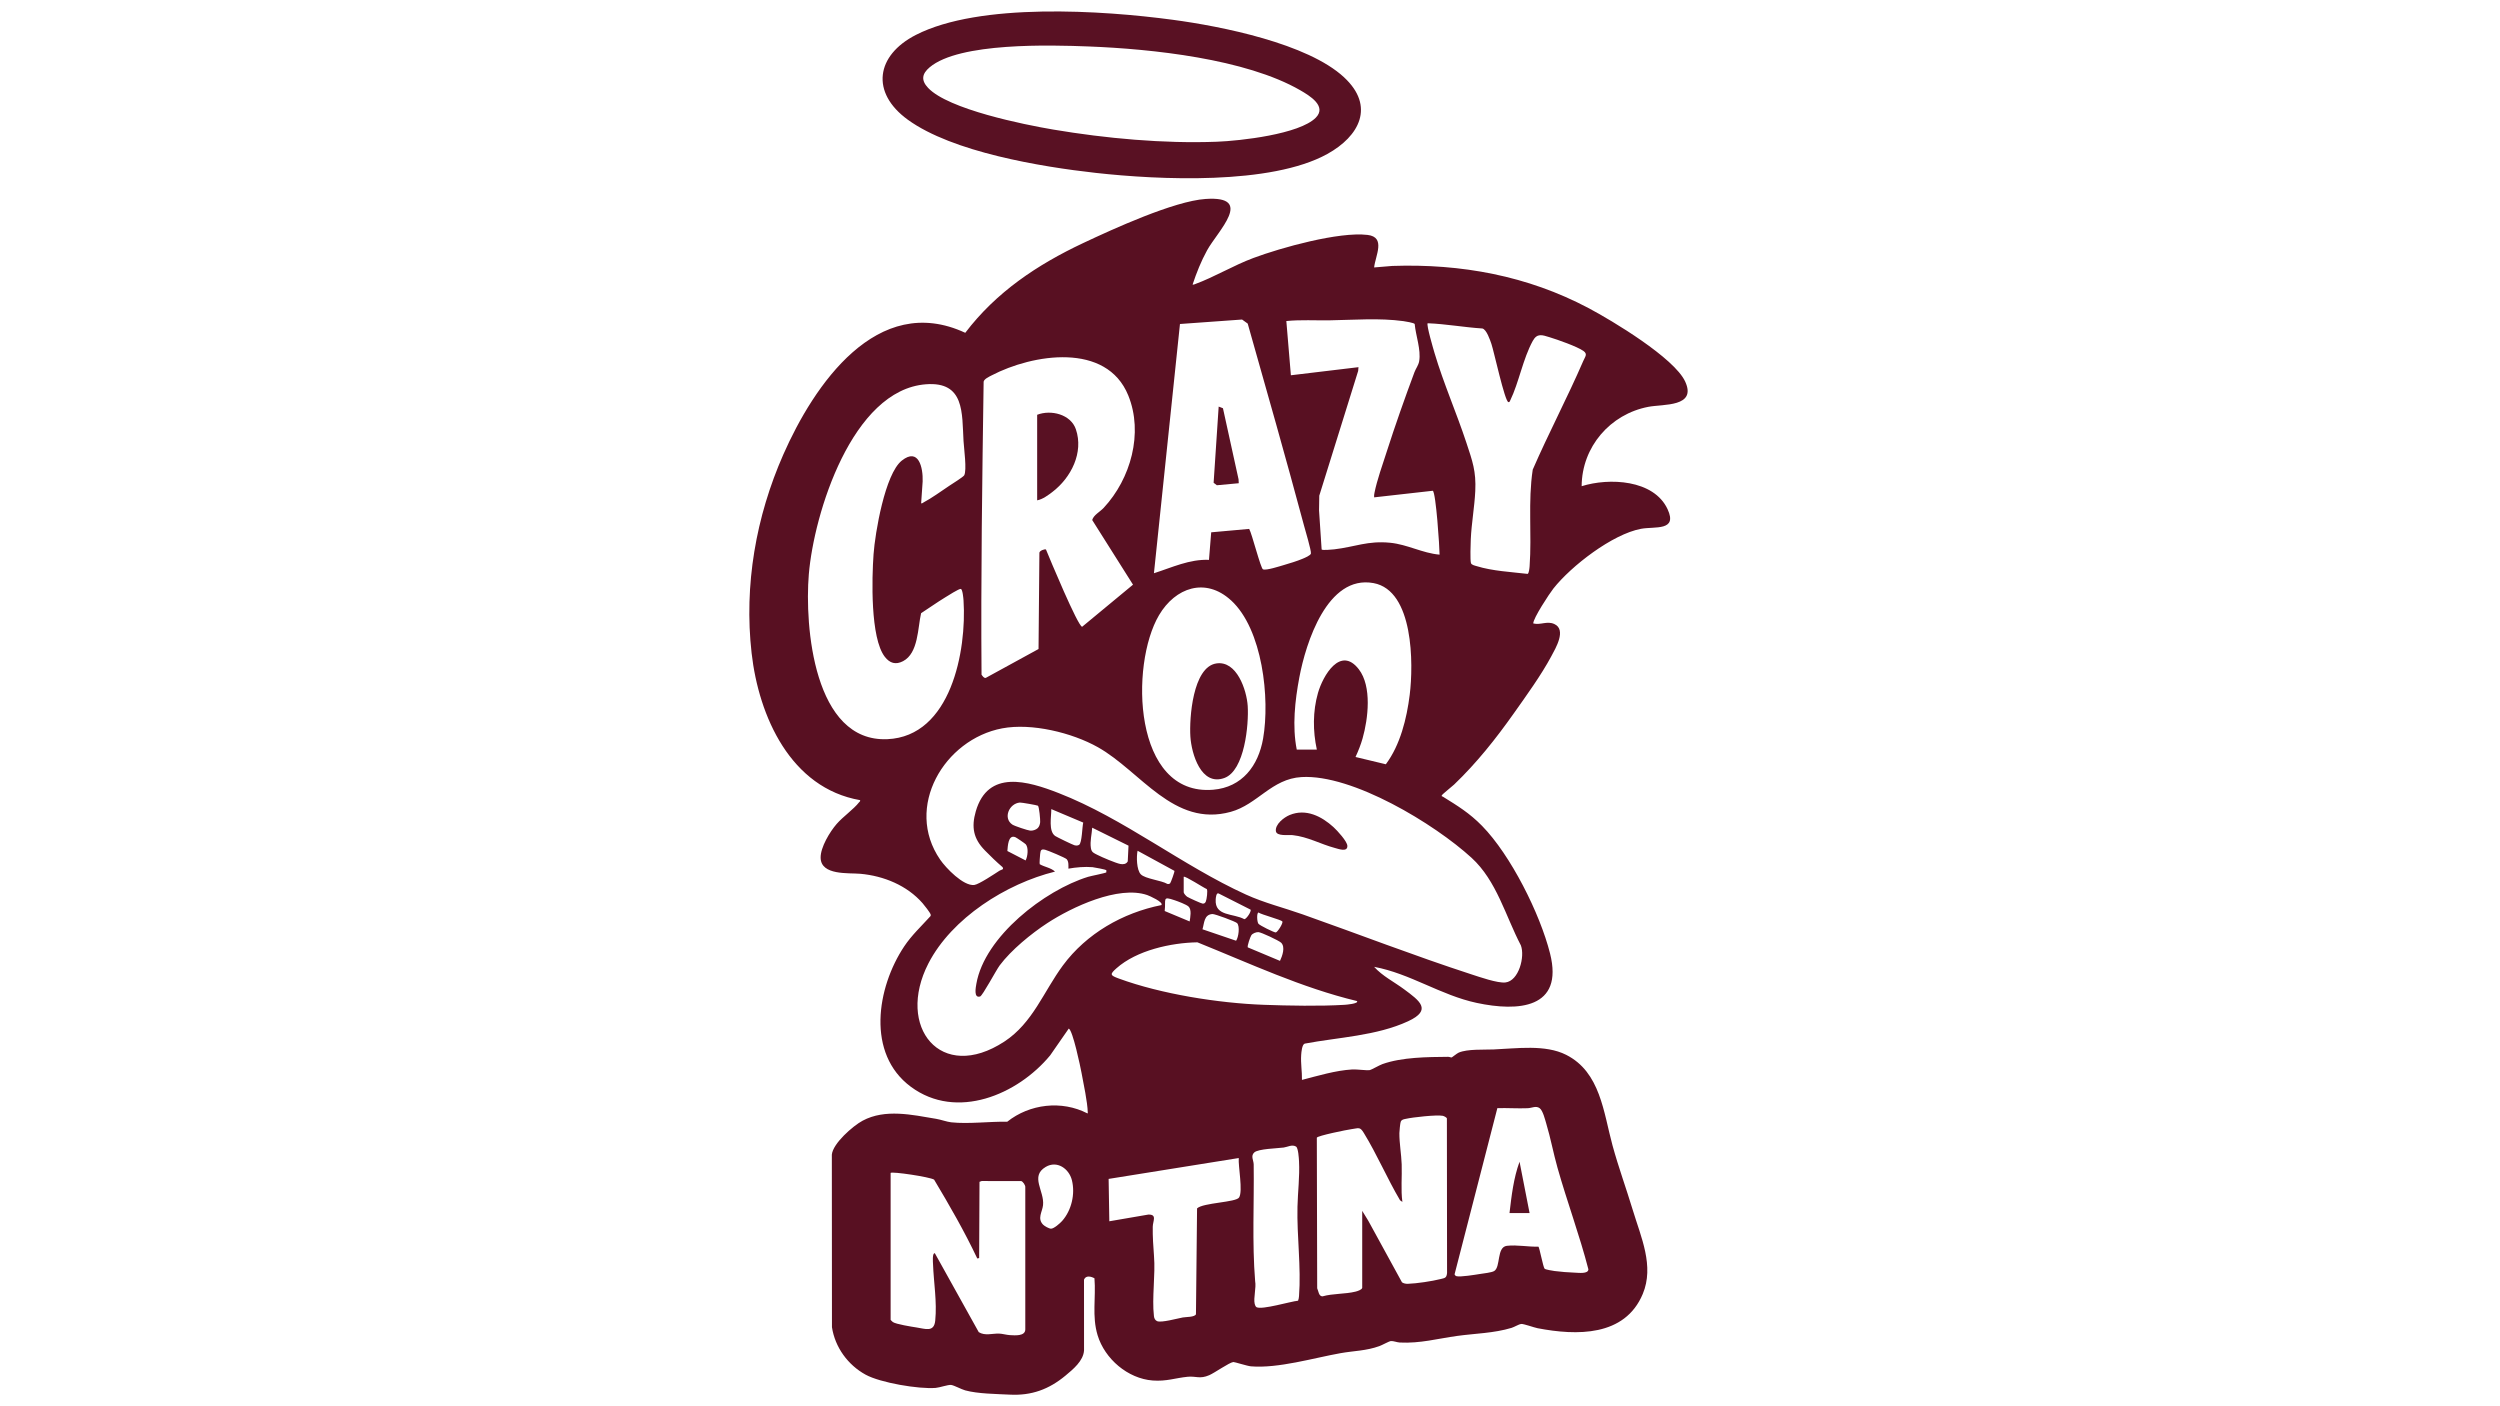 <?xml version="1.0" encoding="UTF-8"?>
<svg id="Layer_1" xmlns="http://www.w3.org/2000/svg" version="1.1" viewBox="0 0 1920 1080">
  <!-- Generator: Adobe Illustrator 29.5.1, SVG Export Plug-In . SVG Version: 2.1.0 Build 141)  -->
  <defs>
    <style>
      .st0 {
        fill: #591123;
      }

      .st1 {
        fill: #581022;
      }
    </style>
  </defs>
  <path class="st1" d="M915.94,218.55c.83.17,1.4-.18,2.12-.45,14.45-5.3,29.42-14.33,44.58-19.98,21.31-7.94,65.7-20.33,87.67-17.7,14.22,1.7,5.95,16.01,5.02,24.98l13.97-1.16c52.91-1.81,103.78,7.56,150.56,32.3,18.31,9.68,65.98,38.34,74.35,56.48,9.11,19.73-16.77,17.23-28.21,19.41-29.42,5.61-51.14,30.83-51.29,60.97,20.95-6.6,55.41-5.19,66,17.69,7.88,17.02-9.86,13.05-20.43,15.04-21.96,4.12-53.53,28.48-67.27,45.86-3.01,3.8-15.7,23.08-15.45,26.83,5.78,1.37,10.51-2.13,16.15.43,9.57,4.34.99,18.61-2.33,24.82-7.74,14.43-19.22,30.31-28.77,43.79-13.91,19.65-28.47,38.02-45.87,54.7-1.58,1.52-8.92,7.26-9.43,8.26-.46.9.44.79.73.97,11.47,7.11,20.5,12.62,30.14,22.44,22.06,22.48,44.55,67.47,52.25,98,10.75,42.59-24.66,44.76-56.28,38.01-27.75-5.93-51-22.51-78.83-27.71,6.46,7.16,15.37,11.55,23.03,17.24,11.72,8.69,21.93,15.83,3.06,24.56-24.19,11.2-53.45,12.29-79.38,17.17-2.11.7-2.57,6.53-2.72,8.71-.45,6.41.73,12.78.6,19.16,12.29-3.16,25.82-7.28,38.53-8.02,3.95-.23,10.51.89,13.61.48.99-.13,7.42-3.81,9.68-4.61,15.01-5.34,34.58-5.43,50.45-5.58.94,0,2.13.59,2.77.47.32-.06,3.9-3.09,5.36-3.71,6.74-2.86,19.12-2.11,26.72-2.42,17.73-.71,39.67-4.01,55.79,4.14,26.31,13.3,28.69,44.27,35.58,69.54,4.56,16.7,10.54,33.03,15.55,49.59,6.36,21,16.64,43.09,7.69,64.51-13.74,32.89-50.87,32.06-80.78,26.31-2.89-.56-10.67-3.47-12.67-3.27-1.55.16-5.3,2.4-7.32,3.01-13.61,4.12-27.87,4.27-41.8,6.19-15.09,2.09-28.3,5.84-44.05,5.07-2.04-.1-4.93-1.3-6.81-1.13-1.47.14-6.64,3.08-8.77,3.85-10.28,3.73-19.55,3.6-29.96,5.46-20.66,3.69-47.86,11.82-68.71,10.11-2.87-.24-12.79-3.44-13.58-3.33-3.3.49-14.27,8.29-18.49,10.12-7.28,3.16-10.16.6-16.5,1.21-9.54.92-16.3,3.67-26.87,2.88-19.16-1.42-36.86-16.59-42.37-34.75-4.46-14.68-1.2-28.89-2.42-43.76-2.67-1.45-6.61-2.46-8.03,1.06l.03,54.31c-.5,8.08-8.4,14.52-14.29,19.41-12.59,10.46-25.97,15.43-42.59,14.59-10.39-.53-24.72-.62-34.41-3.29-3.01-.83-8.52-3.87-10.74-4.15-2.41-.31-8.73,2.01-11.95,2.27-12.92,1.02-42.38-3.92-53.79-10.18-13.6-7.46-23.47-21-25.83-36.45l-.09-132.52c.77-8.61,16.2-22.09,23.63-26.07,17.36-9.29,37.99-4.54,56.47-1.44,3.72.62,8.22,2.31,11.6,2.68,13.19,1.43,29.58-.73,42.99-.44,17.25-13.73,41.81-16.6,61.56-6.43.43.14.31-.43.29-.86-.22-7.84-3.22-21.91-4.75-30.11-.87-4.66-6.72-32.79-9.84-34.16l-14.27,20.57c-25,30.26-71.87,50.14-106.97,24.16-34.41-25.46-26.16-76.25-5.18-107.77,5.72-8.6,13.29-15.66,20.19-23.27.31-.41.3-.8.18-1.27-.36-1.45-4.95-7.25-6.22-8.7-11.93-13.66-29.87-20.96-47.69-22.58-9.1-.82-30.32,1.4-30.6-12.28-.16-8.09,7.1-20,12.32-26.01,4.78-5.51,13.13-11.37,17.15-16.56.44-.57,1.1-.73.85-1.71-53.34-9.29-77.83-64.27-83.33-112.93-5.91-52.24,3.34-104.81,24.39-152.59,23.39-53.09,71.94-124.98,139.7-93.4,23.74-31.27,55.31-52.32,90.5-68.9,23.06-10.87,69.82-32.25,94.07-33.9,37.83-2.57,9.23,24.75,1.15,39.44-4.58,8.32-8.15,17.28-11.13,26.29ZM930.21,408.82l29.16-2.62c2.09,3.48,8.85,30.48,10.64,31.1,2.6.9,12.72-2.39,15.91-3.32,4.45-1.3,10.35-3.09,14.55-4.88,1.59-.67,6.06-2.52,6.32-4,.37-2.12-4.4-18.08-5.33-21.54-13.88-51.77-28.64-103.61-43.22-155.04l-4.33-3.12-47.7,3.43-19.99,191.42c13.82-4.41,27.36-10.91,42.27-10.28l1.71-21.15ZM1055.33,381.97c-.13-1.18.03-2.29.26-3.45,1.91-9.73,6.34-22.04,9.44-31.7,6.47-20.19,13.87-41.13,21.28-60.99,1.07-2.85,3.07-5.28,3.61-8.39,1.53-8.84-2.65-19.72-3.44-28.62-.58-.9-7.2-1.99-8.66-2.19-18.55-2.53-37.88-.92-56.46-.62-11.15.18-22.37-.56-33.45.55l3.49,41.65,51.92-6.22-.25,2.88-29.87,95.83-.17,11.3,1.99,30.01c.54.77,8.17.07,9.67-.11,15.75-1.83,25.74-6.76,42.91-5.06,13.4,1.32,24.77,7.98,38,9.14-.01-5.74-2.76-47.49-5.21-49.07l-45.06,5.07ZM1096.45,248.26c-1.13,1.14,4.44,20.04,5.31,22.98,6.93,23.29,16.79,45.67,24.41,68.73,4.66,14.1,7.57,21.91,6.84,37.14-.59,12.36-2.91,24.76-3.45,37.12-.14,3.29-.56,15.88.13,18.2.45,1.5,3.07,1.96,4.47,2.39,12.01,3.73,26.55,4.46,39.05,5.93,1.05-.36,1.43-4.59,1.53-5.9,1.78-24.5-1.34-49.68,2.4-74.17,12.22-28.11,26.65-55.34,38.81-83.46,1.47-3.41,3.54-5.29.09-7.72-4.87-3.41-19.88-8.67-26.03-10.54-5.6-1.7-9.48-3.29-12.86,2.88-7.53,13.75-10.64,31.96-17.25,45.6-.3.63-.53,1.61-1.46,1.39-2.8-.66-11.09-39.02-13.03-44.69-1-2.92-3.78-11.26-6.99-11.87-14.04-.89-27.95-3.49-41.98-4.01ZM803.32,422.04c2.75,6.77,24.5,59.03,27.77,59.32l39.06-32.33-31.34-49.66c1.13-3.9,5.83-6.13,8.87-9.39,20.71-22.26,30.59-57.35,18.83-86.28-16.71-41.12-73.38-31.85-105.02-15.36-1.78.93-5.67,2.7-6.06,4.79-1.08,75-2.19,149.95-1.61,225,.74,1.06,1.93,2.91,3.31,2.46l40.47-22.15.66-73.91c.03-1.51,4.08-3.12,5.07-2.49ZM707.43,386.54c.88.21,1.24-.35,1.88-.69,5.94-3.1,13.97-8.91,19.78-12.79,1.96-1.31,10.68-6.74,11.41-8.01,2.17-3.8-.2-20.97-.5-26.23-1.25-21.67.95-45.95-28.85-43.7-56.74,4.28-86.11,99.31-89.98,145.99-3.29,39.73,3.76,129.02,60.29,126.58,48.94-2.1,61.04-68.02,58.53-106.58-.1-1.54-.68-8.41-2.06-8.83-1.21-.37-10.36,5.48-12.16,6.59-6.24,3.81-12.23,8.1-18.36,12.06-2.64,11.23-2.02,30.69-13.86,36.85-5.67,2.95-10.17,1.59-14-3.34-11.23-14.47-9.97-60.49-8.66-78.75,1.17-16.31,8.76-61.71,21.72-71.97s16.36,5.5,15.99,15.99l-1.16,16.83ZM995.91,575.67h15.42c-3.09-14.2-3.15-29.38.86-43.43,3.8-13.31,17.25-36.54,31.37-18.24,10.18,13.19,7.18,38.01,2.9,53.09-1.36,4.81-3.32,9.75-5.43,14.28l23.29,5.59c11.06-14.79,16.08-35.16,18.34-53.37,2.91-23.47,3.14-80.05-27.78-85.77-35.53-6.58-52.02,46.05-56.99,72.41-3.36,17.83-5.53,37.57-1.99,55.44ZM945.42,461.06c-19.62-17.94-42.78-9.82-55.29,11.38-22.48,38.09-20.01,139.15,41.51,134.08,22.33-1.84,34.78-18.44,38.42-39.29,5.35-30.66-.35-83.98-24.63-106.18ZM756.33,653.04c-8.68-8.85-10.47-17.71-6.92-29.95,9.35-32.3,39.88-23.28,63.69-13.99,50.16,19.57,94.77,55.62,143.76,77.91,14.29,6.5,28.91,10.05,43.6,15.24,43.15,15.25,85.85,31.82,129.4,45.99,6.22,2.02,20.33,6.97,26.31,6.29,10.36-1.19,15.1-19.94,11.87-28.47-11.78-22.53-18.59-49.63-37.87-67.26-28.44-26.01-91.42-64.28-130.57-62.02-23.02,1.33-33.84,21.06-54.41,26.72-43.86,12.05-69.07-31.12-101.99-49.64-19.9-11.19-50.98-18.75-73.53-14.49-44.47,8.4-75.34,60.55-47.63,100.82,4.39,6.39,17.8,20.42,26.17,19.47,3.53-.4,15.7-8.58,19.38-10.95,1.48-.96,3.62-.67,2.37-2.76-4.74-4.04-9.27-8.46-13.63-12.9ZM796.92,636.05c1.2-1.15,1.8-3.02,1.93-4.64.15-1.75-.76-11.94-1.72-12.62-.57-.41-12.7-2.53-13.85-2.43-8.26.66-13.15,12.01-5.78,16.93,1.67,1.11,11.7,4.44,13.68,4.64,1.84.18,4.4-.6,5.74-1.88ZM831.92,631.73l-24.52-10.34c.07,5.71-2.35,17.01,3.03,20.68,1.25.85,13.41,6.73,14.67,7.06s2.53.42,3.63-.28c2.29-1.46,2.37-14.08,3.2-17.13ZM866.71,649.47l-27.9-13.81c-.31,5.17-1.8,10.36-1.01,15.58.52,3.43,2.22,3.86,4.99,5.3,3.4,1.77,14.14,6.34,17.57,6.99,2.19.42,4.58.19,5.75-1.98l.59-12.09ZM787.79,648.42c-.51-.6-7.15-5.13-7.99-5.46-5.67-2.3-5.8,7.25-6.14,10.62l14.01,7.24c1.6-2.92,2.38-9.73.12-12.39ZM819.21,659.85c-.98-1.08-14.5-6.75-16.51-7.23-3.25-.77-3.53.47-3.87,3.35-.12,1.07-.62,7.31-.32,7.74,3.66,2.16,8.71,2.74,11.74,5.68-37.31,9.2-79.24,35.62-97.21,70.48-25.17,48.84,9.55,92,58.32,60.05,21.85-14.32,30.12-38.39,44.95-58.46,18.08-24.46,45.91-40.41,75.63-46.35,1.91-2.26-9.21-7.13-10.86-7.7-22.15-7.62-58.02,9.31-76.72,21.53-12.39,8.1-27.76,20.65-36.62,32.51-2.68,3.58-13.11,23.28-15.02,23.85-5.02,1.5-3.37-6.88-2.87-9.74,6.31-36.27,52.39-71.85,85.81-82.16,2.07-.64,13.55-2.87,14.01-3.43.05-.07.05-1.63,0-1.7-.35-.42-9.31-2.18-10.58-2.28-6.06-.49-12.6.09-18.55,1.13.02-2.28.32-5.43-1.32-7.25ZM898.66,678.39c.53-.56,3.63-9.06,3.31-9.57l-28.31-15.44c-.95,4.47-.79,14.72,2.48,18.09,3.38,3.5,15.77,4.62,20.37,7.37.66.23,1.69.03,2.15-.45ZM909.08,673.38v11.71c0,1.14,1.71,2.93,2.67,3.62,1.02.73,11.06,5.29,11.91,5.28,1.36,0,1.86-.45,2.41-1.62.66-1.4,1.64-8.57.73-9.57-2.26-.87-16.78-10.39-17.71-9.42ZM960.42,698.59l-24.47-12.39c-1.86-.94-2.22,3.3-2.3,4.62-.79,13.14,13.52,10.44,22,15.12,1.54-.02,5.63-5.98,4.77-7.35ZM913.65,707.67c.47-3.12,1.69-9.08-.84-11.44-1.72-1.61-8.14-3.98-10.61-4.82-9.88-3.36-6.63-.92-7.72,8.26l19.17,8ZM966.51,700.81c-1.47.28-1.16,7.11-.05,8.61.96,1.3,11.89,6.69,13.29,6.71,1.26.02,5.94-7.26,5.07-8.49s-15.9-5.2-18.31-6.83ZM950.07,708.95c-1.15-1.2-17.08-7.1-18.92-6.98-6.58.44-6.19,6.95-7.65,11.72l25.82,8.79c1.92-2.65,3.03-11.14.75-13.54ZM958.3,727.58l24.74,10.37c1.77-3.73,4.27-10.65.85-13.97-1.67-1.62-15.3-8.05-17.49-8.11-1.72-.05-4.33.93-5.35,2.36-.78,1.09-3.35,8.4-2.75,9.36ZM1042.18,768.81c-42.54-10.22-82.21-28.84-122.57-45.11-20.29.34-46.67,6.14-62.21,19.98-5.24,4.66-4.84,5.37,1.85,7.83,32.47,11.93,76.63,18.92,111.22,20.18,19.12.7,43.39,1.16,62.32,0,.94-.06,10.92-.86,9.4-2.88ZM1186.27,974.38c.69.69,6.27,1.58,7.66,1.77,4.56.61,10.74,1.09,15.33,1.24,3.02.1,10.61,1.19,10.62-2.57-6.8-26.34-16.35-51.87-23.73-78.02-3.15-11.16-5.27-22.72-8.57-33.71-.93-3.1-2.62-10.17-5.13-12.01-2.81-2.06-6.02-.1-9.13.03-7.75.32-15.59-.27-23.35-.05l-32.86,127.61c.25.68.76,1.23,1.46,1.44,2.74.81,14.51-1.11,18.07-1.69,2.64-.43,8.9-1.07,10.88-2.26,5.13-3.07,1.77-18.44,9.77-19.37,7.74-.9,16.45.9,24.23.64.83.72,3.59,15.8,4.75,16.96ZM1046.18,989.08v-59.14l4.67,7.62,25.87,47.26c1.39.93,2.92,1.19,4.56,1.14,6.58-.19,18.55-1.99,24.98-3.62,3.25-.83,4.68-.66,5.08-4.64l-.13-118.8c-.28-.81-2.37-1.8-3.18-1.96-4.62-.92-23.15,1.13-28.27,2.31-1.71.39-3.23.44-4.01,2.27-.4.95-1.02,7.29-1.03,8.69-.06,7.69,1.5,16.25,1.77,23.99.34,9.6-.74,19.37.54,28.88l-1.82-1.31c-9.88-16.75-17.63-35.08-27.78-51.63-3.08-5.02-3.81-3.68-9.44-2.96-3.15.4-26.31,5.06-26.67,6.58l.28,115.64c1.02,2.12,1.12,6.13,4.05,6.21,8.08-2.3,17.45-1.65,25.42-3.65,1.42-.36,4.69-1.33,5.12-2.88ZM996.92,998.94c.45-1.13.63-2.33.73-3.55,1.7-22.15-1.71-46.01-1.19-68.61.27-11.62,1.79-23.14,1.19-34.86-.12-2.33-.56-10.34-2.33-11.38-3.07-1.8-6.37.35-9.47.77-4.86.65-19.45.95-22.54,3.74-3.01,2.71-.52,6.07-.48,9.19.42,29.78-1.29,59.9,1.12,89.68.97,5-1.42,12.99-.34,17.49.19.81.69,2.16,1.46,2.54,4.31,2.13,26-4.44,31.86-5.01ZM951.36,889.37l-99.94,16.03.54,32.54,30.02-5.16c6.85-.12,3.41,4.96,3.33,9.35-.13,7.35.4,15.07.95,22.35,1.22,14.6-1.7,32.06-.04,46.32.19,1.63.85,3.15,2.44,3.84,3.21,1.39,15.54-2.07,19.73-2.83,2.61-.47,9.09-.16,10.1-2.46l.85-81.31c4.59-4.41,29.94-4.57,32.29-8.39,3.04-4.96-.77-23.89-.27-30.28ZM815.72,937.69c7.23-8.14,10.15-20.75,7.5-31.3-2.24-8.91-11.43-15.36-20.13-10.19-12.23,7.27-.85,18.46-2.04,29.39-.56,5.15-4.59,10.19.04,14.94,1.12,1.15,4.5,3.05,6.08,3.1,2.2.07,7.01-4.19,8.55-5.94ZM684,900.8v112.85c0,.12,1.39,1.43,1.74,1.69,2.3,1.65,14.59,3.61,18.13,4.15,6.82,1.03,13.48,3.93,14.39-5.27,1.44-14.42-1.17-29.11-1.7-43.43-.05-1.28-.7-8.8,1.42-8.28l33.7,60.58c4.75,2.98,10.38.98,15.46,1.1,2.63.07,5.84,1.05,8.52,1.19,3.82.21,11.63.92,11.77-4.28v-109.21c.24-1.52-1.85-4.57-3.17-4.83l-30.31-.03-1.69.6-.27,58.57-1.44.31c-9.85-20.83-21.33-40.8-33.16-60.55-3.48-2.12-32.19-6.37-33.39-5.17Z"/>
  <path class="st0" d="M1032.23,59.37c23.97,22.22,11.86,45.25-12.89,58.91-43.31,23.92-129.29,19.91-177.89,14.49-41.99-4.68-109.94-15.93-144.26-40.84-28.75-20.87-24.47-49.42,6.21-65.12,49.01-25.07,143.32-18.86,197.32-11.61,37.46,5.03,103.48,18.16,131.52,44.16ZM1010.56,90.35c8.71-8.85-5.01-17.01-11.98-21.04-41.94-24.19-114.24-31.75-162.33-33.62-29.23-1.14-99.47-3.25-122.27,15.99-5.91,4.99-6.77,9.91-1.21,15.81,15.51,16.46,73.36,28.17,96.22,32.03,40.17,6.78,84.79,10.88,125.54,9.33,17.78-.67,63.46-5.72,76.04-18.51Z"/>
  <path class="st0" d="M1024.24,635.35c2.75,2.53,10.45,10.81,10.54,14.31.13,4.96-6.64,2.37-9.6,1.58-11.12-2.97-20.58-8.56-32.42-9.86-3.17-.35-12.4,1.11-12.89-3.13-.6-5.26,6.21-10.51,10.59-12.32,12.5-5.17,24.58.97,33.77,9.41Z"/>
  <path class="st0" d="M796.54,384.26v-65.71c10.57-4.11,25.79-.4,29.73,11.12,6.12,17.94-3.7,37.08-17.79,47.96-3.47,2.68-7.63,5.79-11.94,6.63Z"/>
  <polygon class="st0" points="939.23 313.54 951.21 368.12 951.36 371.12 934.57 372.67 932.06 370.77 935.94 312.26 939.23 313.54"/>
  <path class="st0" d="M934.07,509.53c15.77-2.48,23.39,20.49,24.17,32.69.9,14.1-2.3,49.55-17.91,55.27-17.93,6.56-25.28-18.7-26.12-31.79-.9-14,1.81-53.32,19.87-56.17Z"/>
  <path class="st0" d="M1174.72,931.65h-15.42c1.57-13.31,3.1-26.8,7.71-39.43l7.71,39.43Z"/>
</svg>